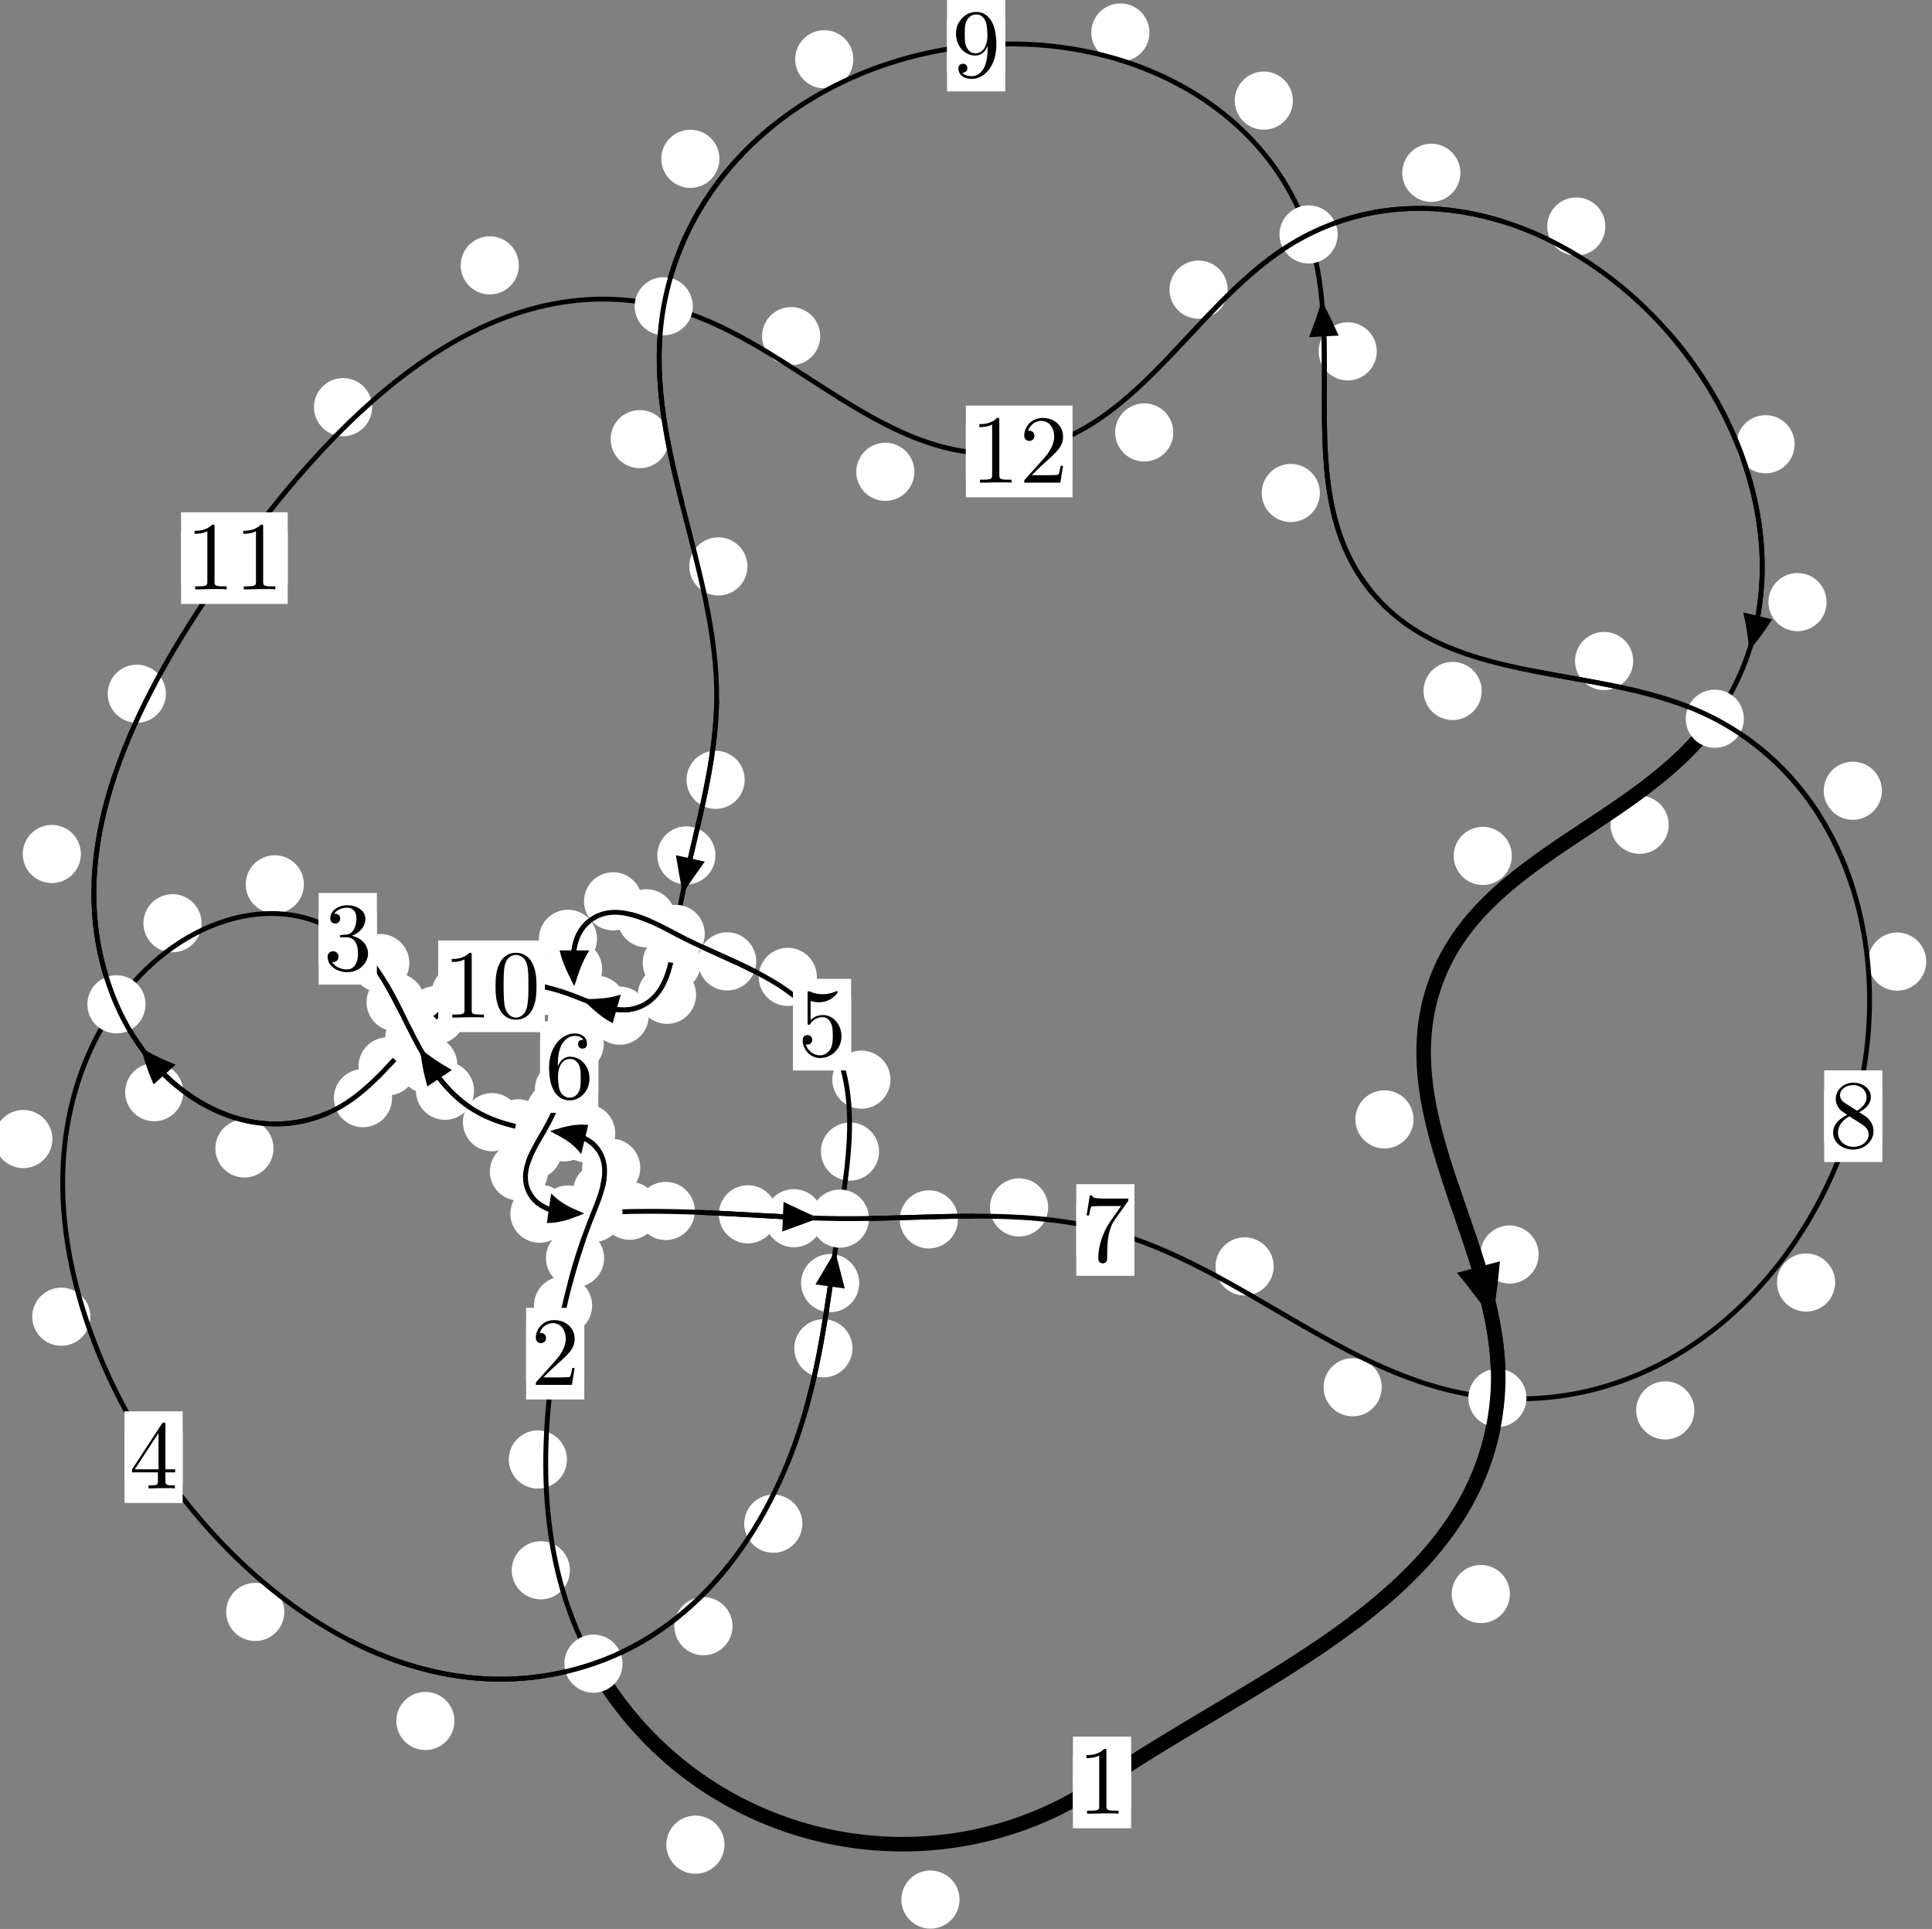 <?xml version="1.0"?>
<!-- Created by MetaPost 1.999 on 2021.07.06:0009 -->
<svg version="1.1" xmlns="http://www.w3.org/2000/svg" xmlns:xlink="http://www.w3.org/1999/xlink" width="198.588" height="198.264" viewBox="0 0 198.588 198.264">
<rect x="0" y="0" width="198.588" height="198.264" fill="#808080" stroke="none"/>
<!-- Original BoundingBox: -61.594330 -27.234100 136.993973 171.029922 -->
  <defs>
    <g transform="scale(0.01,0.01)" id="GLYPHcmr10_48">
      <path style="fill-rule: evenodd;" d="M460 -320C460 -400,455 -480,420 -554C374 -650,292 -666,250 -666C190 -666,117 -640,76 -547C44 -478,39 -400,39 -320C39 -245,43 -155,84 -79C127 2,200 22,249 22C303 22,379 1,423 -94C455 -163,460 -241,460 -320M249 -0C210 -0,151 -25,133 -121C122 -181,122 -273,122 -332C122 -396,122 -462,130 -516C149 -635,224 -644,249 -644C282 -644,348 -626,367 -527C377 -471,377 -395,377 -332C377 -257,377 -189,366 -125C351 -30,294 -0,249 -0"></path>
    </g>
    <g transform="scale(0.01,0.01)" id="GLYPHcmr10_49">
      <path style="fill-rule: evenodd;" d="M294 -640C294 -664,294 -666,271 -666C209 -602,121 -602,89 -602L89 -571C109 -571,168 -571,220 -597L220 -79C220 -43,217 -31,127 -31L95 -31L95 -0L257 -0L130 -3L217 -3L257 -3L297 -3L384 -3L419 -0L419 -31L387 -31C297 -31,294 -42,294 -79"></path>
    </g>
    <g transform="scale(0.01,0.01)" id="GLYPHcmr10_50">
      <path style="fill-rule: evenodd;" d="M127 -77L233 -180C389 -318,449 -372,449 -472C449 -586,359 -666,237 -666C124 -666,50 -574,50 -485C50 -429,100 -429,103 -429C120 -429,155 -441,155 -482C155 -508,137 -534,102 -534C94 -534,92 -534,89 -533C112 -598,166 -635,224 -635C315 -635,358 -554,358 -472C358 -392,308 -313,253 -251L61 -37C50 -26,50 -24,50 -0L421 -0L449 -174L424 -174C419 -144,412 -100,402 -85C395 -77,329 -77,307 -77"></path>
    </g>
    <g transform="scale(0.01,0.01)" id="GLYPHcmr10_51">
      <path style="fill-rule: evenodd;" d="M290 -352C372 -379,430 -449,430 -528C430 -610,342 -666,246 -666C145 -666,69 -606,69 -530C69 -497,91 -478,120 -478C151 -478,171 -500,171 -529C171 -579,124 -579,109 -579C140 -628,206 -641,242 -641C283 -641,338 -619,338 -529C338 -517,336 -459,310 -415C280 -367,246 -364,221 -363C213 -362,189 -360,182 -360C174 -359,167 -358,167 -348C167 -337,174 -337,191 -337L235 -337C317 -337,354 -269,354 -171C354 -35,285 -6,241 -6C198 -6,123 -23,88 -82C123 -77,154 -99,154 -137C154 -173,127 -193,98 -193C74 -193,42 -179,42 -135C42 -44,135 22,244 22C366 22,457 -69,457 -171C457 -253,394 -331,290 -352"></path>
    </g>
    <g transform="scale(0.01,0.01)" id="GLYPHcmr10_52">
      <path style="fill-rule: evenodd;" d="M294 -165L294 -78C294 -42,292 -31,218 -31L197 -31L197 -0L332 -0L238 -3L290 -3L332 -3L374 -3L427 -3L468 -0L468 -31L447 -31C373 -31,371 -42,371 -78L371 -165L471 -165L471 -196L371 -196L371 -651C371 -671,371 -677,355 -677C346 -677,343 -677,335 -665L28 -196L28 -165M300 -196L56 -196L300 -569"></path>
    </g>
    <g transform="scale(0.01,0.01)" id="GLYPHcmr10_53">
      <path style="fill-rule: evenodd;" d="M449 -201C449 -320,367 -420,259 -420C211 -420,168 -404,132 -369L132 -564C152 -558,185 -551,217 -551C340 -551,410 -642,410 -655C410 -661,407 -666,400 -666C399 -666,397 -666,392 -663C372 -654,323 -634,256 -634C216 -634,170 -641,123 -662C115 -665,113 -665,111 -665C101 -665,101 -657,101 -641L101 -345C101 -327,101 -319,115 -319C122 -319,124 -322,128 -328C139 -344,176 -398,257 -398C309 -398,334 -352,342 -334C358 -297,360 -258,360 -208C360 -173,360 -113,336 -71C312 -32,275 -6,229 -6C156 -6,99 -59,82 -118C85 -117,88 -116,99 -116C132 -116,149 -141,149 -165C149 -189,132 -214,99 -214C85 -214,50 -207,50 -161C50 -75,119 22,231 22C347 22,449 -74,449 -201"></path>
    </g>
    <g transform="scale(0.01,0.01)" id="GLYPHcmr10_54">
      <path style="fill-rule: evenodd;" d="M132 -328L132 -352C132 -605,256 -641,307 -641C331 -641,373 -635,395 -601C380 -601,340 -601,340 -556C340 -525,364 -510,386 -510C402 -510,432 -519,432 -558C432 -618,388 -666,305 -666C177 -666,42 -537,42 -316C42 -49,158 22,251 22C362 22,457 -72,457 -204C457 -331,368 -427,257 -427C189 -427,152 -376,132 -328M251 -6C188 -6,158 -66,152 -81C134 -128,134 -208,134 -226C134 -304,166 -404,256 -404C272 -404,318 -404,349 -342C367 -305,367 -254,367 -205C367 -157,367 -107,350 -71C320 -11,274 -6,251 -6"></path>
    </g>
    <g transform="scale(0.01,0.01)" id="GLYPHcmr10_55">
      <path style="fill-rule: evenodd;" d="M476 -609C485 -621,485 -623,485 -644L242 -644C120 -644,118 -657,114 -676L89 -676L56 -470L81 -470C84 -486,93 -549,106 -561C113 -567,191 -567,204 -567L411 -567C400 -551,321 -442,299 -409C209 -274,176 -135,176 -33C176 -23,176 22,222 22C268 22,268 -23,268 -33L268 -84C268 -139,271 -194,279 -248C283 -271,297 -357,341 -419"></path>
    </g>
    <g transform="scale(0.01,0.01)" id="GLYPHcmr10_56">
      <path style="fill-rule: evenodd;" d="M163 -457C117 -487,113 -521,113 -538C113 -599,178 -641,249 -641C322 -641,386 -589,386 -517C386 -460,347 -412,287 -377M309 -362C381 -399,430 -451,430 -517C430 -609,341 -666,250 -666C150 -666,69 -592,69 -499C69 -481,71 -436,113 -389C124 -377,161 -352,186 -335C128 -306,42 -250,42 -151C42 -45,144 22,249 22C362 22,457 -61,457 -168C457 -204,446 -249,408 -291C389 -312,373 -322,309 -362M209 -320L332 -242C360 -223,407 -193,407 -132C407 -58,332 -6,250 -6C164 -6,92 -68,92 -151C92 -209,124 -273,209 -320"></path>
    </g>
    <g transform="scale(0.01,0.01)" id="GLYPHcmr10_57">
      <path style="fill-rule: evenodd;" d="M367 -318L367 -286C367 -52,263 -6,205 -6C188 -6,134 -8,107 -42C151 -42,159 -71,159 -88C159 -119,135 -134,113 -134C97 -134,67 -125,67 -86C67 -19,121 22,206 22C335 22,457 -114,457 -329C457 -598,342 -666,253 -666C198 -666,149 -648,106 -603C65 -558,42 -516,42 -441C42 -316,130 -218,242 -218C303 -218,344 -260,367 -318M243 -241C227 -241,181 -241,150 -304C132 -341,132 -391,132 -440C132 -494,132 -541,153 -578C180 -628,218 -641,253 -641C299 -641,332 -607,349 -562C361 -530,365 -467,365 -421C365 -338,331 -241,243 -241"></path>
    </g>
  </defs>
  <path d="M98.629 195.245C98.629 194.453,98.314 193.693,97.754 193.132C97.193 192.572,96.433 192.257,95.641 192.257C94.848 192.257,94.088 192.572,93.527 193.132C92.967 193.693,92.652 194.453,92.652 195.245C92.652 196.038,92.967 196.798,93.527 197.359C94.088 197.919,94.848 198.234,95.641 198.234C96.433 198.234,97.193 197.919,97.754 197.359C98.314 196.798,98.629 196.038,98.629 195.245Z" style="fill: rgb(100%,100%,100%);stroke: none;"></path>
  <path d="M116.265 183.208C116.265 182.415,115.95 181.655,115.39 181.094C114.829 180.534,114.069 180.219,113.276 180.219C112.484 180.219,111.723 180.534,111.163 181.094C110.602 181.655,110.287 182.415,110.287 183.208C110.287 184,110.602 184.76,111.163 185.321C111.723 185.881,112.484 186.196,113.276 186.196C114.069 186.196,114.829 185.881,115.39 185.321C115.95 184.76,116.265 184,116.265 183.208Z" style="fill: rgb(100%,100%,100%);stroke: none;"></path>
  <path d="M58.58 161.4C58.58 160.607,58.265 159.847,57.705 159.286C57.145 158.726,56.384 158.411,55.592 158.411C54.799 158.411,54.039 158.726,53.478 159.286C52.918 159.847,52.603 160.607,52.603 161.4C52.603 162.192,52.918 162.953,53.478 163.513C54.039 164.074,54.799 164.389,55.592 164.389C56.384 164.389,57.145 164.074,57.705 163.513C58.265 162.953,58.58 162.192,58.58 161.4Z" style="fill: rgb(100%,100%,100%);stroke: none;"></path>
  <path d="M74.469 189.603C74.469 188.811,74.154 188.051,73.594 187.49C73.033 186.93,72.273 186.615,71.48 186.615C70.688 186.615,69.927 186.93,69.367 187.49C68.806 188.051,68.492 188.811,68.492 189.603C68.492 190.396,68.806 191.156,69.367 191.717C69.927 192.277,70.688 192.592,71.48 192.592C72.273 192.592,73.033 192.277,73.594 191.717C74.154 191.156,74.469 190.396,74.469 189.603Z" style="fill: rgb(100%,100%,100%);stroke: none;"></path>
  <path d="M60.867 134.189C60.867 133.396,60.552 132.636,59.991 132.076C59.431 131.515,58.671 131.2,57.878 131.2C57.085 131.2,56.325 131.515,55.765 132.076C55.204 132.636,54.889 133.396,54.889 134.189C54.889 134.982,55.204 135.742,55.765 136.302C56.325 136.863,57.085 137.178,57.878 137.178C58.671 137.178,59.431 136.863,59.991 136.302C60.552 135.742,60.867 134.982,60.867 134.189Z" style="fill: rgb(100%,100%,100%);stroke: none;"></path>
  <path d="M58.275 150.012C58.275 149.22,57.96 148.459,57.4 147.899C56.839 147.338,56.079 147.023,55.287 147.023C54.494 147.023,53.734 147.338,53.173 147.899C52.613 148.459,52.298 149.22,52.298 150.012C52.298 150.805,52.613 151.565,53.173 152.126C53.734 152.686,54.494 153.001,55.287 153.001C56.079 153.001,56.839 152.686,57.4 152.126C57.96 151.565,58.275 150.805,58.275 150.012Z" style="fill: rgb(100%,100%,100%);stroke: none;"></path>
  <path d="M64.886 122.475C64.886 121.683,64.571 120.923,64.011 120.362C63.45 119.802,62.69 119.487,61.897 119.487C61.105 119.487,60.344 119.802,59.784 120.362C59.223 120.923,58.908 121.683,58.908 122.475C58.908 123.268,59.223 124.028,59.784 124.589C60.344 125.149,61.105 125.464,61.897 125.464C62.69 125.464,63.45 125.149,64.011 124.589C64.571 124.028,64.886 123.268,64.886 122.475Z" style="fill: rgb(100%,100%,100%);stroke: none;"></path>
  <path d="M62.094 129.312C62.094 128.52,61.779 127.759,61.218 127.199C60.658 126.639,59.897 126.324,59.105 126.324C58.312 126.324,57.552 126.639,56.991 127.199C56.431 127.759,56.116 128.52,56.116 129.312C56.116 130.105,56.431 130.865,56.991 131.426C57.552 131.986,58.312 132.301,59.105 132.301C59.897 132.301,60.658 131.986,61.218 131.426C61.779 130.865,62.094 130.105,62.094 129.312Z" style="fill: rgb(100%,100%,100%);stroke: none;"></path>
  <path d="M63.242 116.483C63.242 115.691,62.927 114.931,62.367 114.37C61.806 113.81,61.046 113.495,60.254 113.495C59.461 113.495,58.701 113.81,58.14 114.37C57.58 114.931,57.265 115.691,57.265 116.483C57.265 117.276,57.58 118.036,58.14 118.597C58.701 119.157,59.461 119.472,60.254 119.472C61.046 119.472,61.806 119.157,62.367 118.597C62.927 118.036,63.242 117.276,63.242 116.483Z" style="fill: rgb(100%,100%,100%);stroke: none;"></path>
  <path d="M65.811 120.023C65.811 119.23,65.496 118.47,64.935 117.909C64.375 117.349,63.615 117.034,62.822 117.034C62.029 117.034,61.269 117.349,60.709 117.909C60.148 118.47,59.833 119.23,59.833 120.023C59.833 120.815,60.148 121.575,60.709 122.136C61.269 122.696,62.029 123.011,62.822 123.011C63.615 123.011,64.375 122.696,64.935 122.136C65.496 121.575,65.811 120.815,65.811 120.023Z" style="fill: rgb(100%,100%,100%);stroke: none;"></path>
  <path d="M56.239 115.976C56.239 115.183,55.924 114.423,55.363 113.863C54.803 113.302,54.043 112.987,53.25 112.987C52.457 112.987,51.697 113.302,51.137 113.863C50.576 114.423,50.261 115.183,50.261 115.976C50.261 116.769,50.576 117.529,51.137 118.089C51.697 118.65,52.457 118.965,53.25 118.965C54.043 118.965,54.803 118.65,55.363 118.089C55.924 117.529,56.239 116.769,56.239 115.976Z" style="fill: rgb(100%,100%,100%);stroke: none;"></path>
  <path d="M60.985 116.388C60.985 115.595,60.67 114.835,60.11 114.274C59.549 113.714,58.789 113.399,57.996 113.399C57.204 113.399,56.444 113.714,55.883 114.274C55.323 114.835,55.008 115.595,55.008 116.388C55.008 117.18,55.323 117.94,55.883 118.501C56.444 119.061,57.204 119.376,57.996 119.376C58.789 119.376,59.549 119.061,60.11 118.501C60.67 117.94,60.985 117.18,60.985 116.388Z" style="fill: rgb(100%,100%,100%);stroke: none;"></path>
  <path d="M48.729 112.111C48.729 111.318,48.415 110.558,47.854 109.997C47.294 109.437,46.533 109.122,45.741 109.122C44.948 109.122,44.188 109.437,43.627 109.997C43.067 110.558,42.752 111.318,42.752 112.111C42.752 112.903,43.067 113.663,43.627 114.224C44.188 114.784,44.948 115.099,45.741 115.099C46.533 115.099,47.294 114.784,47.854 114.224C48.415 113.663,48.729 112.903,48.729 112.111Z" style="fill: rgb(100%,100%,100%);stroke: none;"></path>
  <path d="M53.56 115.339C53.56 114.547,53.245 113.787,52.685 113.226C52.124 112.666,51.364 112.351,50.571 112.351C49.779 112.351,49.018 112.666,48.458 113.226C47.897 113.787,47.583 114.547,47.583 115.339C47.583 116.132,47.897 116.892,48.458 117.453C49.018 118.013,49.779 118.328,50.571 118.328C51.364 118.328,52.124 118.013,52.685 117.453C53.245 116.892,53.56 116.132,53.56 115.339Z" style="fill: rgb(100%,100%,100%);stroke: none;"></path>
  <path d="M43.655 103.016C43.655 102.224,43.34 101.464,42.78 100.903C42.219 100.343,41.459 100.028,40.666 100.028C39.874 100.028,39.113 100.343,38.553 100.903C37.992 101.464,37.678 102.224,37.678 103.016C37.678 103.809,37.992 104.569,38.553 105.13C39.113 105.69,39.874 106.005,40.666 106.005C41.459 106.005,42.219 105.69,42.78 105.13C43.34 104.569,43.655 103.809,43.655 103.016Z" style="fill: rgb(100%,100%,100%);stroke: none;"></path>
  <path d="M47.006 109.449C47.006 108.656,46.691 107.896,46.131 107.335C45.571 106.775,44.81 106.46,44.018 106.46C43.225 106.46,42.465 106.775,41.904 107.335C41.344 107.896,41.029 108.656,41.029 109.449C41.029 110.241,41.344 111.002,41.904 111.562C42.465 112.123,43.225 112.438,44.018 112.438C44.81 112.438,45.571 112.123,46.131 111.562C46.691 111.002,47.006 110.241,47.006 109.449Z" style="fill: rgb(100%,100%,100%);stroke: none;"></path>
  <path d="M31.235 90.896C31.235 90.104,30.92 89.343,30.36 88.783C29.799 88.223,29.039 87.908,28.246 87.908C27.454 87.908,26.694 88.223,26.133 88.783C25.573 89.343,25.258 90.104,25.258 90.896C25.258 91.689,25.573 92.449,26.133 93.01C26.694 93.57,27.454 93.885,28.246 93.885C29.039 93.885,29.799 93.57,30.36 93.01C30.92 92.449,31.235 91.689,31.235 90.896Z" style="fill: rgb(100%,100%,100%);stroke: none;"></path>
  <path d="M42.077 98.987C42.077 98.194,41.762 97.434,41.201 96.874C40.641 96.313,39.881 95.998,39.088 95.998C38.295 95.998,37.535 96.313,36.975 96.874C36.414 97.434,36.099 98.194,36.099 98.987C36.099 99.78,36.414 100.54,36.975 101.1C37.535 101.661,38.295 101.976,39.088 101.976C39.881 101.976,40.641 101.661,41.201 101.1C41.762 100.54,42.077 99.78,42.077 98.987Z" style="fill: rgb(100%,100%,100%);stroke: none;"></path>
  <path d="M5.383 117.075C5.383 116.282,5.068 115.522,4.508 114.962C3.947 114.401,3.187 114.086,2.394 114.086C1.602 114.086,0.842 114.401,0.281 114.962C-0.279 115.522,-0.594 116.282,-0.594 117.075C-0.594 117.868,-0.279 118.628,0.281 119.188C0.842 119.749,1.602 120.064,2.394 120.064C3.187 120.064,3.947 119.749,4.508 119.188C5.068 118.628,5.383 117.868,5.383 117.075Z" style="fill: rgb(100%,100%,100%);stroke: none;"></path>
  <path d="M20.72 94.894C20.72 94.101,20.405 93.341,19.845 92.781C19.284 92.22,18.524 91.905,17.731 91.905C16.939 91.905,16.179 92.22,15.618 92.781C15.058 93.341,14.743 94.101,14.743 94.894C14.743 95.687,15.058 96.447,15.618 97.007C16.179 97.568,16.939 97.883,17.731 97.883C18.524 97.883,19.284 97.568,19.845 97.007C20.405 96.447,20.72 95.687,20.72 94.894Z" style="fill: rgb(100%,100%,100%);stroke: none;"></path>
  <path d="M29.224 165.682C29.224 164.889,28.91 164.129,28.349 163.568C27.789 163.008,27.028 162.693,26.236 162.693C25.443 162.693,24.683 163.008,24.122 163.568C23.562 164.129,23.247 164.889,23.247 165.682C23.247 166.474,23.562 167.234,24.122 167.795C24.683 168.355,25.443 168.67,26.236 168.67C27.028 168.67,27.789 168.355,28.349 167.795C28.91 167.234,29.224 166.474,29.224 165.682Z" style="fill: rgb(100%,100%,100%);stroke: none;"></path>
  <path d="M9.29 135.338C9.29 134.545,8.975 133.785,8.414 133.225C7.854 132.664,7.094 132.349,6.301 132.349C5.508 132.349,4.748 132.664,4.188 133.225C3.627 133.785,3.312 134.545,3.312 135.338C3.312 136.131,3.627 136.891,4.188 137.451C4.748 138.012,5.508 138.327,6.301 138.327C7.094 138.327,7.854 138.012,8.414 137.451C8.975 136.891,9.29 136.131,9.29 135.338Z" style="fill: rgb(100%,100%,100%);stroke: none;"></path>
  <path d="M75.295 167.145C75.295 166.353,74.98 165.593,74.42 165.032C73.859 164.472,73.099 164.157,72.307 164.157C71.514 164.157,70.754 164.472,70.193 165.032C69.633 165.593,69.318 166.353,69.318 167.145C69.318 167.938,69.633 168.698,70.193 169.259C70.754 169.819,71.514 170.134,72.307 170.134C73.099 170.134,73.859 169.819,74.42 169.259C74.98 168.698,75.295 167.938,75.295 167.145Z" style="fill: rgb(100%,100%,100%);stroke: none;"></path>
  <path d="M46.714 176.889C46.714 176.096,46.399 175.336,45.839 174.776C45.278 174.215,44.518 173.9,43.726 173.9C42.933 173.9,42.173 174.215,41.612 174.776C41.052 175.336,40.737 176.096,40.737 176.889C40.737 177.682,41.052 178.442,41.612 179.002C42.173 179.563,42.933 179.878,43.726 179.878C44.518 179.878,45.278 179.563,45.839 179.002C46.399 178.442,46.714 177.682,46.714 176.889Z" style="fill: rgb(100%,100%,100%);stroke: none;"></path>
  <path d="M87.625 138.584C87.625 137.791,87.31 137.031,86.749 136.471C86.189 135.91,85.429 135.595,84.636 135.595C83.843 135.595,83.083 135.91,82.523 136.471C81.962 137.031,81.647 137.791,81.647 138.584C81.647 139.377,81.962 140.137,82.523 140.697C83.083 141.258,83.843 141.573,84.636 141.573C85.429 141.573,86.189 141.258,86.749 140.697C87.31 140.137,87.625 139.377,87.625 138.584Z" style="fill: rgb(100%,100%,100%);stroke: none;"></path>
  <path d="M82.474 156.612C82.474 155.819,82.159 155.059,81.599 154.498C81.038 153.938,80.278 153.623,79.485 153.623C78.693 153.623,77.932 153.938,77.372 154.498C76.811 155.059,76.496 155.819,76.496 156.612C76.496 157.404,76.811 158.165,77.372 158.725C77.932 159.285,78.693 159.6,79.485 159.6C80.278 159.6,81.038 159.285,81.599 158.725C82.159 158.165,82.474 157.404,82.474 156.612Z" style="fill: rgb(100%,100%,100%);stroke: none;"></path>
  <path d="M90.358 118.361C90.358 117.569,90.043 116.808,89.482 116.248C88.922 115.688,88.162 115.373,87.369 115.373C86.576 115.373,85.816 115.688,85.256 116.248C84.695 116.808,84.38 117.569,84.38 118.361C84.38 119.154,84.695 119.914,85.256 120.475C85.816 121.035,86.576 121.35,87.369 121.35C88.162 121.35,88.922 121.035,89.482 120.475C90.043 119.914,90.358 119.154,90.358 118.361Z" style="fill: rgb(100%,100%,100%);stroke: none;"></path>
  <path d="M88.319 131.884C88.319 131.091,88.004 130.331,87.443 129.771C86.883 129.21,86.123 128.895,85.33 128.895C84.537 128.895,83.777 129.21,83.217 129.771C82.656 130.331,82.341 131.091,82.341 131.884C82.341 132.677,82.656 133.437,83.217 133.997C83.777 134.558,84.537 134.873,85.33 134.873C86.123 134.873,86.883 134.558,87.443 133.997C88.004 133.437,88.319 132.677,88.319 131.884Z" style="fill: rgb(100%,100%,100%);stroke: none;"></path>
  <path d="M83.965 100.409C83.965 99.616,83.65 98.856,83.089 98.296C82.529 97.735,81.769 97.42,80.976 97.42C80.183 97.42,79.423 97.735,78.863 98.296C78.302 98.856,77.987 99.616,77.987 100.409C77.987 101.202,78.302 101.962,78.863 102.522C79.423 103.083,80.183 103.398,80.976 103.398C81.769 103.398,82.529 103.083,83.089 102.522C83.65 101.962,83.965 101.202,83.965 100.409Z" style="fill: rgb(100%,100%,100%);stroke: none;"></path>
  <path d="M91.532 110.972C91.532 110.18,91.217 109.42,90.656 108.859C90.096 108.299,89.336 107.984,88.543 107.984C87.75 107.984,86.99 108.299,86.43 108.859C85.869 109.42,85.554 110.18,85.554 110.972C85.554 111.765,85.869 112.525,86.43 113.086C86.99 113.646,87.75 113.961,88.543 113.961C89.336 113.961,90.096 113.646,90.656 113.086C91.217 112.525,91.532 111.765,91.532 110.972Z" style="fill: rgb(100%,100%,100%);stroke: none;"></path>
  <path d="M69.435 94.385C69.435 93.592,69.12 92.832,68.56 92.271C67.999 91.711,67.239 91.396,66.446 91.396C65.654 91.396,64.894 91.711,64.333 92.271C63.773 92.832,63.458 93.592,63.458 94.385C63.458 95.177,63.773 95.937,64.333 96.498C64.894 97.058,65.654 97.373,66.446 97.373C67.239 97.373,67.999 97.058,68.56 96.498C69.12 95.937,69.435 95.177,69.435 94.385Z" style="fill: rgb(100%,100%,100%);stroke: none;"></path>
  <path d="M77.731 98.814C77.731 98.021,77.416 97.261,76.856 96.701C76.295 96.14,75.535 95.825,74.743 95.825C73.95 95.825,73.19 96.14,72.629 96.701C72.069 97.261,71.754 98.021,71.754 98.814C71.754 99.607,72.069 100.367,72.629 100.927C73.19 101.488,73.95 101.803,74.743 101.803C75.535 101.803,76.295 101.488,76.856 100.927C77.416 100.367,77.731 99.607,77.731 98.814Z" style="fill: rgb(100%,100%,100%);stroke: none;"></path>
  <path d="M61.369 96.496C61.369 95.703,61.054 94.943,60.493 94.382C59.933 93.822,59.173 93.507,58.38 93.507C57.587 93.507,56.827 93.822,56.267 94.382C55.706 94.943,55.391 95.703,55.391 96.496C55.391 97.288,55.706 98.048,56.267 98.609C56.827 99.169,57.587 99.484,58.38 99.484C59.173 99.484,59.933 99.169,60.493 98.609C61.054 98.048,61.369 97.288,61.369 96.496Z" style="fill: rgb(100%,100%,100%);stroke: none;"></path>
  <path d="M66.006 92.642C66.006 91.849,65.691 91.089,65.131 90.529C64.57 89.968,63.81 89.653,63.017 89.653C62.225 89.653,61.464 89.968,60.904 90.529C60.344 91.089,60.029 91.849,60.029 92.642C60.029 93.435,60.344 94.195,60.904 94.755C61.464 95.316,62.225 95.631,63.017 95.631C63.81 95.631,64.57 95.316,65.131 94.755C65.691 94.195,66.006 93.435,66.006 92.642Z" style="fill: rgb(100%,100%,100%);stroke: none;"></path>
  <path d="M62.3 104.849C62.3 104.057,61.985 103.296,61.424 102.736C60.864 102.175,60.104 101.861,59.311 101.861C58.518 101.861,57.758 102.175,57.198 102.736C56.637 103.296,56.322 104.057,56.322 104.849C56.322 105.642,56.637 106.402,57.198 106.963C57.758 107.523,58.518 107.838,59.311 107.838C60.104 107.838,60.864 107.523,61.424 106.963C61.985 106.402,62.3 105.642,62.3 104.849Z" style="fill: rgb(100%,100%,100%);stroke: none;"></path>
  <path d="M61.895 99.613C61.895 98.82,61.58 98.06,61.02 97.5C60.459 96.939,59.699 96.624,58.906 96.624C58.114 96.624,57.353 96.939,56.793 97.5C56.233 98.06,55.918 98.82,55.918 99.613C55.918 100.406,56.233 101.166,56.793 101.726C57.353 102.287,58.114 102.602,58.906 102.602C59.699 102.602,60.459 102.287,61.02 101.726C61.58 101.166,61.895 100.406,61.895 99.613Z" style="fill: rgb(100%,100%,100%);stroke: none;"></path>
  <path d="M60.955 111.963C60.955 111.17,60.64 110.41,60.08 109.849C59.519 109.289,58.759 108.974,57.966 108.974C57.174 108.974,56.413 109.289,55.853 109.849C55.292 110.41,54.978 111.17,54.978 111.963C54.978 112.755,55.292 113.516,55.853 114.076C56.413 114.636,57.174 114.951,57.966 114.951C58.759 114.951,59.519 114.636,60.08 114.076C60.64 113.516,60.955 112.755,60.955 111.963Z" style="fill: rgb(100%,100%,100%);stroke: none;"></path>
  <path d="M62.062 107.296C62.062 106.503,61.747 105.743,61.187 105.183C60.626 104.622,59.866 104.307,59.074 104.307C58.281 104.307,57.521 104.622,56.96 105.183C56.4 105.743,56.085 106.503,56.085 107.296C56.085 108.089,56.4 108.849,56.96 109.409C57.521 109.97,58.281 110.285,59.074 110.285C59.866 110.285,60.626 109.97,61.187 109.409C61.747 108.849,62.062 108.089,62.062 107.296Z" style="fill: rgb(100%,100%,100%);stroke: none;"></path>
  <path d="M57.76 118.229C57.76 117.436,57.445 116.676,56.885 116.116C56.324 115.555,55.564 115.24,54.772 115.24C53.979 115.24,53.219 115.555,52.658 116.116C52.098 116.676,51.783 117.436,51.783 118.229C51.783 119.022,52.098 119.782,52.658 120.342C53.219 120.903,53.979 121.218,54.772 121.218C55.564 121.218,56.324 120.903,56.885 120.342C57.445 119.782,57.76 119.022,57.76 118.229Z" style="fill: rgb(100%,100%,100%);stroke: none;"></path>
  <path d="M60.112 114.173C60.112 113.381,59.797 112.621,59.237 112.06C58.676 111.5,57.916 111.185,57.123 111.185C56.331 111.185,55.57 111.5,55.01 112.06C54.449 112.621,54.135 113.381,54.135 114.173C54.135 114.966,54.449 115.726,55.01 116.287C55.57 116.847,56.331 117.162,57.123 117.162C57.916 117.162,58.676 116.847,59.237 116.287C59.797 115.726,60.112 114.966,60.112 114.173Z" style="fill: rgb(100%,100%,100%);stroke: none;"></path>
  <path d="M58.441 124.745C58.441 123.952,58.126 123.192,57.565 122.632C57.005 122.071,56.245 121.756,55.452 121.756C54.659 121.756,53.899 122.071,53.339 122.632C52.778 123.192,52.463 123.952,52.463 124.745C52.463 125.538,52.778 126.298,53.339 126.859C53.899 127.419,54.659 127.734,55.452 127.734C56.245 127.734,57.005 127.419,57.565 126.859C58.126 126.298,58.441 125.538,58.441 124.745Z" style="fill: rgb(100%,100%,100%);stroke: none;"></path>
  <path d="M56.332 120.417C56.332 119.624,56.017 118.864,55.456 118.303C54.896 117.743,54.136 117.428,53.343 117.428C52.55 117.428,51.79 117.743,51.23 118.303C50.669 118.864,50.354 119.624,50.354 120.417C50.354 121.209,50.669 121.97,51.23 122.53C51.79 123.091,52.55 123.405,53.343 123.405C54.136 123.405,54.896 123.091,55.456 122.53C56.017 121.97,56.332 121.209,56.332 120.417Z" style="fill: rgb(100%,100%,100%);stroke: none;"></path>
  <path d="M67.7 124.447C67.7 123.654,67.385 122.894,66.824 122.334C66.264 121.773,65.504 121.458,64.711 121.458C63.918 121.458,63.158 121.773,62.598 122.334C62.037 122.894,61.722 123.654,61.722 124.447C61.722 125.24,62.037 126,62.598 126.56C63.158 127.121,63.918 127.436,64.711 127.436C65.504 127.436,66.264 127.121,66.824 126.56C67.385 126,67.7 125.24,67.7 124.447Z" style="fill: rgb(100%,100%,100%);stroke: none;"></path>
  <path d="M61.364 124.831C61.364 124.039,61.049 123.279,60.488 122.718C59.928 122.158,59.168 121.843,58.375 121.843C57.582 121.843,56.822 122.158,56.262 122.718C55.701 123.279,55.386 124.039,55.386 124.831C55.386 125.624,55.701 126.384,56.262 126.945C56.822 127.505,57.582 127.82,58.375 127.82C59.168 127.82,59.928 127.505,60.488 126.945C61.049 126.384,61.364 125.624,61.364 124.831Z" style="fill: rgb(100%,100%,100%);stroke: none;"></path>
  <path d="M79.864 124.812C79.864 124.019,79.549 123.259,78.989 122.699C78.428 122.138,77.668 121.823,76.875 121.823C76.083 121.823,75.323 122.138,74.762 122.699C74.202 123.259,73.887 124.019,73.887 124.812C73.887 125.605,74.202 126.365,74.762 126.925C75.323 127.486,76.083 127.801,76.875 127.801C77.668 127.801,78.428 127.486,78.989 126.925C79.549 126.365,79.864 125.605,79.864 124.812Z" style="fill: rgb(100%,100%,100%);stroke: none;"></path>
  <path d="M71.42 124.47C71.42 123.677,71.105 122.917,70.545 122.356C69.984 121.796,69.224 121.481,68.431 121.481C67.639 121.481,66.879 121.796,66.318 122.356C65.758 122.917,65.443 123.677,65.443 124.47C65.443 125.262,65.758 126.022,66.318 126.583C66.879 127.143,67.639 127.458,68.431 127.458C69.224 127.458,69.984 127.143,70.545 126.583C71.105 126.022,71.42 125.262,71.42 124.47Z" style="fill: rgb(100%,100%,100%);stroke: none;"></path>
  <path d="M98.465 125.335C98.465 124.542,98.15 123.782,97.59 123.221C97.029 122.661,96.269 122.346,95.476 122.346C94.684 122.346,93.924 122.661,93.363 123.221C92.803 123.782,92.488 124.542,92.488 125.335C92.488 126.127,92.803 126.887,93.363 127.448C93.924 128.008,94.684 128.323,95.476 128.323C96.269 128.323,97.029 128.008,97.59 127.448C98.15 126.887,98.465 126.127,98.465 125.335Z" style="fill: rgb(100%,100%,100%);stroke: none;"></path>
  <path d="M84.585 125.211C84.585 124.418,84.27 123.658,83.71 123.097C83.149 122.537,82.389 122.222,81.597 122.222C80.804 122.222,80.044 122.537,79.483 123.097C78.923 123.658,78.608 124.418,78.608 125.211C78.608 126.003,78.923 126.764,79.483 127.324C80.044 127.884,80.804 128.199,81.597 128.199C82.389 128.199,83.149 127.884,83.71 127.324C84.27 126.764,84.585 126.003,84.585 125.211Z" style="fill: rgb(100%,100%,100%);stroke: none;"></path>
  <path d="M130.92 130.165C130.92 129.372,130.605 128.612,130.044 128.052C129.484 127.491,128.724 127.176,127.931 127.176C127.138 127.176,126.378 127.491,125.818 128.052C125.257 128.612,124.942 129.372,124.942 130.165C124.942 130.958,125.257 131.718,125.818 132.278C126.378 132.839,127.138 133.154,127.931 133.154C128.724 133.154,129.484 132.839,130.044 132.278C130.605 131.718,130.92 130.958,130.92 130.165Z" style="fill: rgb(100%,100%,100%);stroke: none;"></path>
  <path d="M107.738 124.104C107.738 123.311,107.423 122.551,106.863 121.99C106.302 121.43,105.542 121.115,104.749 121.115C103.956 121.115,103.196 121.43,102.636 121.99C102.075 122.551,101.76 123.311,101.76 124.104C101.76 124.896,102.075 125.656,102.636 126.217C103.196 126.777,103.956 127.092,104.749 127.092C105.542 127.092,106.302 126.777,106.863 126.217C107.423 125.656,107.738 124.896,107.738 124.104Z" style="fill: rgb(100%,100%,100%);stroke: none;"></path>
  <path d="M174.158 144.968C174.158 144.175,173.843 143.415,173.282 142.855C172.722 142.294,171.962 141.979,171.169 141.979C170.376 141.979,169.616 142.294,169.056 142.855C168.495 143.415,168.18 144.175,168.18 144.968C168.18 145.761,168.495 146.521,169.056 147.081C169.616 147.642,170.376 147.957,171.169 147.957C171.962 147.957,172.722 147.642,173.282 147.081C173.843 146.521,174.158 145.761,174.158 144.968Z" style="fill: rgb(100%,100%,100%);stroke: none;"></path>
  <path d="M142.026 142.586C142.026 141.793,141.711 141.033,141.151 140.472C140.59 139.912,139.83 139.597,139.037 139.597C138.245 139.597,137.485 139.912,136.924 140.472C136.364 141.033,136.049 141.793,136.049 142.586C136.049 143.378,136.364 144.138,136.924 144.699C137.485 145.259,138.245 145.574,139.037 145.574C139.83 145.574,140.59 145.259,141.151 144.699C141.711 144.138,142.026 143.378,142.026 142.586Z" style="fill: rgb(100%,100%,100%);stroke: none;"></path>
  <path d="M197.994 98.835C197.994 98.043,197.679 97.283,197.119 96.722C196.558 96.162,195.798 95.847,195.005 95.847C194.213 95.847,193.452 96.162,192.892 96.722C192.331 97.283,192.016 98.043,192.016 98.835C192.016 99.628,192.331 100.388,192.892 100.949C193.452 101.509,194.213 101.824,195.005 101.824C195.798 101.824,196.558 101.509,197.119 100.949C197.679 100.388,197.994 99.628,197.994 98.835Z" style="fill: rgb(100%,100%,100%);stroke: none;"></path>
  <path d="M188.633 131.825C188.633 131.032,188.318 130.272,187.757 129.712C187.197 129.151,186.437 128.836,185.644 128.836C184.851 128.836,184.091 129.151,183.531 129.712C182.97 130.272,182.655 131.032,182.655 131.825C182.655 132.618,182.97 133.378,183.531 133.938C184.091 134.499,184.851 134.814,185.644 134.814C186.437 134.814,187.197 134.499,187.757 133.938C188.318 133.378,188.633 132.618,188.633 131.825Z" style="fill: rgb(100%,100%,100%);stroke: none;"></path>
  <path d="M167.873 67.94C167.873 67.148,167.558 66.388,166.997 65.827C166.437 65.267,165.677 64.952,164.884 64.952C164.091 64.952,163.331 65.267,162.771 65.827C162.21 66.388,161.895 67.148,161.895 67.94C161.895 68.733,162.21 69.493,162.771 70.054C163.331 70.614,164.091 70.929,164.884 70.929C165.677 70.929,166.437 70.614,166.997 70.054C167.558 69.493,167.873 68.733,167.873 67.94Z" style="fill: rgb(100%,100%,100%);stroke: none;"></path>
  <path d="M193.437 81.276C193.437 80.483,193.122 79.723,192.562 79.163C192.001 78.602,191.241 78.287,190.448 78.287C189.656 78.287,188.895 78.602,188.335 79.163C187.774 79.723,187.459 80.483,187.459 81.276C187.459 82.069,187.774 82.829,188.335 83.389C188.895 83.95,189.656 84.265,190.448 84.265C191.241 84.265,192.001 83.95,192.562 83.389C193.122 82.829,193.437 82.069,193.437 81.276Z" style="fill: rgb(100%,100%,100%);stroke: none;"></path>
  <path d="M135.667 50.672C135.667 49.88,135.352 49.119,134.792 48.559C134.231 47.998,133.471 47.683,132.679 47.683C131.886 47.683,131.126 47.998,130.565 48.559C130.005 49.119,129.69 49.88,129.69 50.672C129.69 51.465,130.005 52.225,130.565 52.786C131.126 53.346,131.886 53.661,132.679 53.661C133.471 53.661,134.231 53.346,134.792 52.786C135.352 52.225,135.667 51.465,135.667 50.672Z" style="fill: rgb(100%,100%,100%);stroke: none;"></path>
  <path d="M152.301 71.022C152.301 70.23,151.986 69.469,151.426 68.909C150.865 68.348,150.105 68.034,149.312 68.034C148.52 68.034,147.76 68.348,147.199 68.909C146.639 69.469,146.324 70.23,146.324 71.022C146.324 71.815,146.639 72.575,147.199 73.136C147.76 73.696,148.52 74.011,149.312 74.011C150.105 74.011,150.865 73.696,151.426 73.136C151.986 72.575,152.301 71.815,152.301 71.022Z" style="fill: rgb(100%,100%,100%);stroke: none;"></path>
  <path d="M132.893 10.342C132.893 9.55,132.578 8.79,132.018 8.229C131.457 7.669,130.697 7.354,129.904 7.354C129.112 7.354,128.352 7.669,127.791 8.229C127.231 8.79,126.916 9.55,126.916 10.342C126.916 11.135,127.231 11.895,127.791 12.456C128.352 13.016,129.112 13.331,129.904 13.331C130.697 13.331,131.457 13.016,132.018 12.456C132.578 11.895,132.893 11.135,132.893 10.342Z" style="fill: rgb(100%,100%,100%);stroke: none;"></path>
  <path d="M141.519 36.115C141.519 35.322,141.204 34.562,140.643 34.002C140.083 33.441,139.322 33.126,138.53 33.126C137.737 33.126,136.977 33.441,136.416 34.002C135.856 34.562,135.541 35.322,135.541 36.115C135.541 36.908,135.856 37.668,136.416 38.228C136.977 38.789,137.737 39.104,138.53 39.104C139.322 39.104,140.083 38.789,140.643 38.228C141.204 37.668,141.519 36.908,141.519 36.115Z" style="fill: rgb(100%,100%,100%);stroke: none;"></path>
  <path d="M87.716 6.093C87.716 5.3,87.401 4.54,86.84 3.98C86.28 3.419,85.52 3.104,84.727 3.104C83.934 3.104,83.174 3.419,82.614 3.98C82.053 4.54,81.738 5.3,81.738 6.093C81.738 6.886,82.053 7.646,82.614 8.206C83.174 8.767,83.934 9.082,84.727 9.082C85.52 9.082,86.28 8.767,86.84 8.206C87.401 7.646,87.716 6.886,87.716 6.093Z" style="fill: rgb(100%,100%,100%);stroke: none;"></path>
  <path d="M118.151 3.338C118.151 2.546,117.836 1.786,117.276 1.225C116.715 0.665,115.955 0.35,115.163 0.35C114.37 0.35,113.61 0.665,113.049 1.225C112.489 1.786,112.174 2.546,112.174 3.338C112.174 4.131,112.489 4.891,113.049 5.452C113.61 6.012,114.37 6.327,115.163 6.327C115.955 6.327,116.715 6.012,117.276 5.452C117.836 4.891,118.151 4.131,118.151 3.338Z" style="fill: rgb(100%,100%,100%);stroke: none;"></path>
  <path d="M68.747 45.138C68.747 44.345,68.432 43.585,67.871 43.024C67.311 42.464,66.55 42.149,65.758 42.149C64.965 42.149,64.205 42.464,63.644 43.024C63.084 43.585,62.769 44.345,62.769 45.138C62.769 45.93,63.084 46.69,63.644 47.251C64.205 47.811,64.965 48.126,65.758 48.126C66.55 48.126,67.311 47.811,67.871 47.251C68.432 46.69,68.747 45.93,68.747 45.138Z" style="fill: rgb(100%,100%,100%);stroke: none;"></path>
  <path d="M73.952 16.325C73.952 15.532,73.637 14.772,73.077 14.211C72.516 13.651,71.756 13.336,70.964 13.336C70.171 13.336,69.411 13.651,68.85 14.211C68.29 14.772,67.975 15.532,67.975 16.325C67.975 17.117,68.29 17.878,68.85 18.438C69.411 18.998,70.171 19.313,70.964 19.313C71.756 19.313,72.516 18.998,73.077 18.438C73.637 17.878,73.952 17.117,73.952 16.325Z" style="fill: rgb(100%,100%,100%);stroke: none;"></path>
  <path d="M76.546 80.152C76.546 79.359,76.232 78.599,75.671 78.038C75.111 77.478,74.35 77.163,73.558 77.163C72.765 77.163,72.005 77.478,71.444 78.038C70.884 78.599,70.569 79.359,70.569 80.152C70.569 80.944,70.884 81.704,71.444 82.265C72.005 82.825,72.765 83.14,73.558 83.14C74.35 83.14,75.111 82.825,75.671 82.265C76.232 81.704,76.546 80.944,76.546 80.152Z" style="fill: rgb(100%,100%,100%);stroke: none;"></path>
  <path d="M76.829 58.217C76.829 57.425,76.514 56.665,75.954 56.104C75.393 55.544,74.633 55.229,73.841 55.229C73.048 55.229,72.288 55.544,71.727 56.104C71.167 56.665,70.852 57.425,70.852 58.217C70.852 59.01,71.167 59.77,71.727 60.331C72.288 60.891,73.048 61.206,73.841 61.206C74.633 61.206,75.393 60.891,75.954 60.331C76.514 59.77,76.829 59.01,76.829 58.217Z" style="fill: rgb(100%,100%,100%);stroke: none;"></path>
  <path d="M72.038 98.96C72.038 98.168,71.723 97.408,71.163 96.847C70.602 96.287,69.842 95.972,69.05 95.972C68.257 95.972,67.497 96.287,66.936 96.847C66.376 97.408,66.061 98.168,66.061 98.96C66.061 99.753,66.376 100.513,66.936 101.074C67.497 101.634,68.257 101.949,69.05 101.949C69.842 101.949,70.602 101.634,71.163 101.074C71.723 100.513,72.038 99.753,72.038 98.96Z" style="fill: rgb(100%,100%,100%);stroke: none;"></path>
  <path d="M73.538 87.924C73.538 87.131,73.223 86.371,72.663 85.81C72.102 85.25,71.342 84.935,70.55 84.935C69.757 84.935,68.997 85.25,68.436 85.81C67.876 86.371,67.561 87.131,67.561 87.924C67.561 88.716,67.876 89.476,68.436 90.037C68.997 90.597,69.757 90.912,70.55 90.912C71.342 90.912,72.102 90.597,72.663 90.037C73.223 89.476,73.538 88.716,73.538 87.924Z" style="fill: rgb(100%,100%,100%);stroke: none;"></path>
  <path d="M66.685 104.396C66.685 103.604,66.37 102.843,65.81 102.283C65.249 101.722,64.489 101.408,63.697 101.408C62.904 101.408,62.144 101.722,61.583 102.283C61.023 102.843,60.708 103.604,60.708 104.396C60.708 105.189,61.023 105.949,61.583 106.51C62.144 107.07,62.904 107.385,63.697 107.385C64.489 107.385,65.249 107.07,65.81 106.51C66.37 105.949,66.685 105.189,66.685 104.396Z" style="fill: rgb(100%,100%,100%);stroke: none;"></path>
  <path d="M71.549 102.248C71.549 101.455,71.234 100.695,70.673 100.134C70.113 99.574,69.352 99.259,68.56 99.259C67.767 99.259,67.007 99.574,66.446 100.134C65.886 100.695,65.571 101.455,65.571 102.248C65.571 103.04,65.886 103.801,66.446 104.361C67.007 104.922,67.767 105.237,68.56 105.237C69.352 105.237,70.113 104.922,70.673 104.361C71.234 103.801,71.549 103.04,71.549 102.248Z" style="fill: rgb(100%,100%,100%);stroke: none;"></path>
  <path d="M59.36 101.339C59.36 100.546,59.045 99.786,58.484 99.226C57.924 98.665,57.164 98.35,56.371 98.35C55.578 98.35,54.818 98.665,54.258 99.226C53.697 99.786,53.382 100.546,53.382 101.339C53.382 102.132,53.697 102.892,54.258 103.452C54.818 104.013,55.578 104.328,56.371 104.328C57.164 104.328,57.924 104.013,58.484 103.452C59.045 102.892,59.36 102.132,59.36 101.339Z" style="fill: rgb(100%,100%,100%);stroke: none;"></path>
  <path d="M64.334 103.281C64.334 102.488,64.019 101.728,63.459 101.167C62.898 100.607,62.138 100.292,61.346 100.292C60.553 100.292,59.793 100.607,59.232 101.167C58.672 101.728,58.357 102.488,58.357 103.281C58.357 104.073,58.672 104.834,59.232 105.394C59.793 105.955,60.553 106.27,61.346 106.27C62.138 106.27,62.898 105.955,63.459 105.394C64.019 104.834,64.334 104.073,64.334 103.281Z" style="fill: rgb(100%,100%,100%);stroke: none;"></path>
  <path d="M50.341 102.125C50.341 101.332,50.026 100.572,49.466 100.012C48.905 99.451,48.145 99.136,47.353 99.136C46.56 99.136,45.8 99.451,45.239 100.012C44.679 100.572,44.364 101.332,44.364 102.125C44.364 102.918,44.679 103.678,45.239 104.238C45.8 104.799,46.56 105.114,47.353 105.114C48.145 105.114,48.905 104.799,49.466 104.238C50.026 103.678,50.341 102.918,50.341 102.125Z" style="fill: rgb(100%,100%,100%);stroke: none;"></path>
  <path d="M56.392 100.703C56.392 99.91,56.077 99.15,55.516 98.589C54.956 98.029,54.196 97.714,53.403 97.714C52.61 97.714,51.85 98.029,51.29 98.589C50.729 99.15,50.414 99.91,50.414 100.703C50.414 101.495,50.729 102.256,51.29 102.816C51.85 103.377,52.61 103.691,53.403 103.691C54.196 103.691,54.956 103.377,55.516 102.816C56.077 102.256,56.392 101.495,56.392 100.703Z" style="fill: rgb(100%,100%,100%);stroke: none;"></path>
  <path d="M42.83 109.601C42.83 108.808,42.515 108.048,41.954 107.487C41.394 106.927,40.633 106.612,39.841 106.612C39.048 106.612,38.288 106.927,37.727 107.487C37.167 108.048,36.852 108.808,36.852 109.601C36.852 110.393,37.167 111.153,37.727 111.714C38.288 112.274,39.048 112.589,39.841 112.589C40.633 112.589,41.394 112.274,41.954 111.714C42.515 111.153,42.83 110.393,42.83 109.601Z" style="fill: rgb(100%,100%,100%);stroke: none;"></path>
  <path d="M47.811 104.332C47.811 103.539,47.496 102.779,46.935 102.218C46.375 101.658,45.615 101.343,44.822 101.343C44.029 101.343,43.269 101.658,42.709 102.218C42.148 102.779,41.833 103.539,41.833 104.332C41.833 105.124,42.148 105.885,42.709 106.445C43.269 107.005,44.029 107.32,44.822 107.32C45.615 107.32,46.375 107.005,46.935 106.445C47.496 105.885,47.811 105.124,47.811 104.332Z" style="fill: rgb(100%,100%,100%);stroke: none;"></path>
  <path d="M28.114 118.042C28.114 117.249,27.799 116.489,27.239 115.929C26.678 115.368,25.918 115.053,25.125 115.053C24.333 115.053,23.572 115.368,23.012 115.929C22.452 116.489,22.137 117.249,22.137 118.042C22.137 118.835,22.452 119.595,23.012 120.155C23.572 120.716,24.333 121.031,25.125 121.031C25.918 121.031,26.678 120.716,27.239 120.155C27.799 119.595,28.114 118.835,28.114 118.042Z" style="fill: rgb(100%,100%,100%);stroke: none;"></path>
  <path d="M40.297 112.872C40.297 112.08,39.982 111.319,39.422 110.759C38.861 110.199,38.101 109.884,37.309 109.884C36.516 109.884,35.756 110.199,35.195 110.759C34.635 111.319,34.32 112.08,34.32 112.872C34.32 113.665,34.635 114.425,35.195 114.986C35.756 115.546,36.516 115.861,37.309 115.861C38.101 115.861,38.861 115.546,39.422 114.986C39.982 114.425,40.297 113.665,40.297 112.872Z" style="fill: rgb(100%,100%,100%);stroke: none;"></path>
  <path d="M8.315 87.776C8.315 86.984,8 86.223,7.44 85.663C6.879 85.102,6.119 84.788,5.326 84.788C4.534 84.788,3.774 85.102,3.213 85.663C2.653 86.223,2.338 86.984,2.338 87.776C2.338 88.569,2.653 89.329,3.213 89.89C3.774 90.45,4.534 90.765,5.326 90.765C6.119 90.765,6.879 90.45,7.44 89.89C8 89.329,8.315 88.569,8.315 87.776Z" style="fill: rgb(100%,100%,100%);stroke: none;"></path>
  <path d="M18.838 112.258C18.838 111.465,18.523 110.705,17.963 110.145C17.402 109.584,16.642 109.269,15.849 109.269C15.057 109.269,14.297 109.584,13.736 110.145C13.176 110.705,12.861 111.465,12.861 112.258C12.861 113.051,13.176 113.811,13.736 114.371C14.297 114.932,15.057 115.247,15.849 115.247C16.642 115.247,17.402 114.932,17.963 114.371C18.523 113.811,18.838 113.051,18.838 112.258Z" style="fill: rgb(100%,100%,100%);stroke: none;"></path>
  <path d="M38.251 41.848C38.251 41.055,37.936 40.295,37.376 39.734C36.815 39.174,36.055 38.859,35.262 38.859C34.47 38.859,33.71 39.174,33.149 39.734C32.589 40.295,32.274 41.055,32.274 41.848C32.274 42.64,32.589 43.401,33.149 43.961C33.71 44.522,34.47 44.837,35.262 44.837C36.055 44.837,36.815 44.522,37.376 43.961C37.936 43.401,38.251 42.64,38.251 41.848Z" style="fill: rgb(100%,100%,100%);stroke: none;"></path>
  <path d="M17.051 71.304C17.051 70.511,16.736 69.751,16.176 69.19C15.615 68.63,14.855 68.315,14.062 68.315C13.27 68.315,12.51 68.63,11.949 69.19C11.389 69.751,11.074 70.511,11.074 71.304C11.074 72.096,11.389 72.856,11.949 73.417C12.51 73.977,13.27 74.292,14.062 74.292C14.855 74.292,15.615 73.977,16.176 73.417C16.736 72.856,17.051 72.096,17.051 71.304Z" style="fill: rgb(100%,100%,100%);stroke: none;"></path>
  <path d="M84.311 34.551C84.311 33.758,83.996 32.998,83.435 32.438C82.875 31.877,82.115 31.562,81.322 31.562C80.529 31.562,79.769 31.877,79.209 32.438C78.648 32.998,78.333 33.758,78.333 34.551C78.333 35.344,78.648 36.104,79.209 36.665C79.769 37.225,80.529 37.54,81.322 37.54C82.115 37.54,82.875 37.225,83.435 36.665C83.996 36.104,84.311 35.344,84.311 34.551Z" style="fill: rgb(100%,100%,100%);stroke: none;"></path>
  <path d="M53.331 27.275C53.331 26.483,53.016 25.722,52.456 25.162C51.895 24.601,51.135 24.286,50.342 24.286C49.55 24.286,48.789 24.601,48.229 25.162C47.668 25.722,47.354 26.483,47.354 27.275C47.354 28.068,47.668 28.828,48.229 29.389C48.789 29.949,49.55 30.264,50.342 30.264C51.135 30.264,51.895 29.949,52.456 29.389C53.016 28.828,53.331 28.068,53.331 27.275Z" style="fill: rgb(100%,100%,100%);stroke: none;"></path>
  <path d="M120.603 44.446C120.603 43.654,120.288 42.893,119.727 42.333C119.167 41.772,118.407 41.458,117.614 41.458C116.821 41.458,116.061 41.772,115.501 42.333C114.94 42.893,114.625 43.654,114.625 44.446C114.625 45.239,114.94 45.999,115.501 46.56C116.061 47.12,116.821 47.435,117.614 47.435C118.407 47.435,119.167 47.12,119.727 46.56C120.288 45.999,120.603 45.239,120.603 44.446Z" style="fill: rgb(100%,100%,100%);stroke: none;"></path>
  <path d="M93.992 48.494C93.992 47.702,93.677 46.942,93.117 46.381C92.556 45.821,91.796 45.506,91.003 45.506C90.211 45.506,89.45 45.821,88.89 46.381C88.329 46.942,88.015 47.702,88.015 48.494C88.015 49.287,88.329 50.047,88.89 50.608C89.45 51.168,90.211 51.483,91.003 51.483C91.796 51.483,92.556 51.168,93.117 50.608C93.677 50.047,93.992 49.287,93.992 48.494Z" style="fill: rgb(100%,100%,100%);stroke: none;"></path>
  <path d="M150.113 17.763C150.113 16.971,149.798 16.211,149.237 15.65C148.677 15.09,147.917 14.775,147.124 14.775C146.331 14.775,145.571 15.09,145.011 15.65C144.45 16.211,144.135 16.971,144.135 17.763C144.135 18.556,144.45 19.316,145.011 19.877C145.571 20.437,146.331 20.752,147.124 20.752C147.917 20.752,148.677 20.437,149.237 19.877C149.798 19.316,150.113 18.556,150.113 17.763Z" style="fill: rgb(100%,100%,100%);stroke: none;"></path>
  <path d="M126.187 29.77C126.187 28.977,125.873 28.217,125.312 27.656C124.752 27.096,123.991 26.781,123.199 26.781C122.406 26.781,121.646 27.096,121.085 27.656C120.525 28.217,120.21 28.977,120.21 29.77C120.21 30.562,120.525 31.323,121.085 31.883C121.646 32.444,122.406 32.758,123.199 32.758C123.991 32.758,124.752 32.444,125.312 31.883C125.873 31.323,126.187 30.562,126.187 29.77Z" style="fill: rgb(100%,100%,100%);stroke: none;"></path>
  <path d="M184.469 45.66C184.469 44.868,184.154 44.107,183.594 43.547C183.033 42.986,182.273 42.672,181.481 42.672C180.688 42.672,179.928 42.986,179.367 43.547C178.807 44.107,178.492 44.868,178.492 45.66C178.492 46.453,178.807 47.213,179.367 47.774C179.928 48.334,180.688 48.649,181.481 48.649C182.273 48.649,183.033 48.334,183.594 47.774C184.154 47.213,184.469 46.453,184.469 45.66Z" style="fill: rgb(100%,100%,100%);stroke: none;"></path>
  <path d="M165.014 23.28C165.014 22.488,164.699 21.727,164.138 21.167C163.578 20.607,162.818 20.292,162.025 20.292C161.232 20.292,160.472 20.607,159.912 21.167C159.351 21.727,159.036 22.488,159.036 23.28C159.036 24.073,159.351 24.833,159.912 25.394C160.472 25.954,161.232 26.269,162.025 26.269C162.818 26.269,163.578 25.954,164.138 25.394C164.699 24.833,165.014 24.073,165.014 23.28Z" style="fill: rgb(100%,100%,100%);stroke: none;"></path>
  <path d="M171.523 84.775C171.523 83.983,171.208 83.223,170.648 82.662C170.087 82.102,169.327 81.787,168.534 81.787C167.742 81.787,166.982 82.102,166.421 82.662C165.861 83.223,165.546 83.983,165.546 84.775C165.546 85.568,165.861 86.328,166.421 86.889C166.982 87.449,167.742 87.764,168.534 87.764C169.327 87.764,170.087 87.449,170.648 86.889C171.208 86.328,171.523 85.568,171.523 84.775Z" style="fill: rgb(100%,100%,100%);stroke: none;"></path>
  <path d="M187.753 61.888C187.753 61.095,187.438 60.335,186.877 59.775C186.317 59.214,185.557 58.899,184.764 58.899C183.971 58.899,183.211 59.214,182.651 59.775C182.09 60.335,181.775 61.095,181.775 61.888C181.775 62.681,182.09 63.441,182.651 64.001C183.211 64.562,183.971 64.877,184.764 64.877C185.557 64.877,186.317 64.562,186.877 64.001C187.438 63.441,187.753 62.681,187.753 61.888Z" style="fill: rgb(100%,100%,100%);stroke: none;"></path>
  <path d="M145.294 115.057C145.294 114.264,144.979 113.504,144.419 112.944C143.858 112.383,143.098 112.068,142.305 112.068C141.513 112.068,140.752 112.383,140.192 112.944C139.631 113.504,139.316 114.264,139.316 115.057C139.316 115.85,139.631 116.61,140.192 117.17C140.752 117.731,141.513 118.046,142.305 118.046C143.098 118.046,143.858 117.731,144.419 117.17C144.979 116.61,145.294 115.85,145.294 115.057Z" style="fill: rgb(100%,100%,100%);stroke: none;"></path>
  <path d="M155.4 87.974C155.4 87.182,155.085 86.421,154.525 85.861C153.964 85.3,153.204 84.986,152.411 84.986C151.619 84.986,150.858 85.3,150.298 85.861C149.737 86.421,149.423 87.182,149.423 87.974C149.423 88.767,149.737 89.527,150.298 90.088C150.858 90.648,151.619 90.963,152.411 90.963C153.204 90.963,153.964 90.648,154.525 90.088C155.085 89.527,155.4 88.767,155.4 87.974Z" style="fill: rgb(100%,100%,100%);stroke: none;"></path>
  <path d="M155.2 163.841C155.2 163.048,154.885 162.288,154.324 161.728C153.764 161.167,153.004 160.852,152.211 160.852C151.418 160.852,150.658 161.167,150.098 161.728C149.537 162.288,149.222 163.048,149.222 163.841C149.222 164.634,149.537 165.394,150.098 165.954C150.658 166.515,151.418 166.83,152.211 166.83C153.004 166.83,153.764 166.515,154.324 165.954C154.885 165.394,155.2 164.634,155.2 163.841Z" style="fill: rgb(100%,100%,100%);stroke: none;"></path>
  <path d="M158.153 128.942C158.153 128.15,157.838 127.39,157.277 126.829C156.717 126.269,155.957 125.954,155.164 125.954C154.371 125.954,153.611 126.269,153.051 126.829C152.49 127.39,152.175 128.15,152.175 128.942C152.175 129.735,152.49 130.495,153.051 131.056C153.611 131.616,154.371 131.931,155.164 131.931C155.957 131.931,156.717 131.616,157.277 131.056C157.838 130.495,158.153 129.735,158.153 128.942Z" style="fill: rgb(100%,100%,100%);stroke: none;"></path>
  <path d="M113.276 183.208C95.641 195.245,71.48 189.603,61 171C55.592 161.4,55.287 150.012,57.068 139.134C57.878 134.189,59.105 129.312,61 124.672C61.897 122.475,62.822 120.023,61.457 118.142C60.254 116.483,57.996 116.388,55.943 116.209C53.25 115.976,50.571 115.339,48.323 113.836C45.741 112.111,44.018 109.449,42.585 106.698C40.666 103.016,39.088 98.987,35.748 96.494C28.246 90.896,17.731 94.894,11.968 103.229C2.394 117.075,6.301 135.338,15.785 149.774C26.236 165.682,43.726 176.889,61 171C72.307 167.145,79.485 156.612,82.793 145.036C84.636 138.584,85.33 131.884,86.33 125.253C87.369 118.361,88.543 110.972,84.493 105.319C80.976 100.409,74.743 98.814,69.453 95.99C66.446 94.385,63.017 92.642,60.513 94.723C58.38 96.496,58.906 99.613,59.123 102.413C59.311 104.849,59.074 107.296,58.51 109.673C57.966 111.963,57.123 114.173,55.943 116.209C54.772 118.229,53.343 120.417,54.349 122.482C55.452 124.745,58.375 124.831,61 124.672C64.711 124.447,68.431 124.47,72.146 124.62C76.875 124.812,81.597 125.211,86.33 125.253C95.476 125.335,104.749 124.104,113.621 126.423C127.931 130.165,139.037 142.586,153.916 143.689C171.169 144.968,185.644 131.825,190.496 114.728C195.005 98.835,190.448 81.276,176.263 73.876C164.884 67.94,149.312 71.022,140.937 60.776C132.679 50.672,138.53 36.115,134.507 24.095C129.904 10.342,115.163 3.338,100.336 4.68C84.727 6.093,70.964 16.325,68.226 31.475C65.758 45.138,73.841 58.217,73.663 71.999C73.558 80.152,70.55 87.924,69.453 95.99C69.05 98.96,68.56 102.248,65.875 103.434C63.697 104.396,61.346 103.281,59.123 102.413C56.371 101.339,53.403 100.703,50.526 101.379C47.353 102.125,44.822 104.332,42.585 106.698C39.841 109.601,37.309 112.872,33.619 114.438C25.125 118.042,15.849 112.258,11.968 103.229C5.326 87.776,14.062 71.304,24.093 57.367C35.262 41.848,50.342 27.275,68.226 31.475C81.322 34.551,91.003 48.494,104.761 46.401C117.614 44.446,123.199 29.77,134.507 24.095C147.124 17.763,162.025 23.28,171.56 34.248C181.481 45.66,184.764 61.888,176.263 73.876C168.534 84.775,152.411 87.974,147.634 100.776C142.305 115.057,155.164 128.942,153.916 143.689C152.211 163.841,129.953 171.824,113.276 183.208" style="stroke:rgb(0%,0%,0%); stroke-width: 0.498;stroke-linecap: round;stroke-linejoin: round;stroke-miterlimit: 10;fill: none;"></path>
  <path d="M113.276 183.208C95.641 195.245,71.48 189.603,61 171" style="stroke:rgb(0%,0%,0%); stroke-width: 1.494;stroke-linecap: round;stroke-linejoin: round;stroke-miterlimit: 10;fill: none;"></path>
  <path d="M176.263 73.876C168.534 84.775,152.411 87.974,147.634 100.776C142.305 115.057,155.164 128.942,153.916 143.689C152.211 163.841,129.953 171.824,113.276 183.208" style="stroke:rgb(0%,0%,0%); stroke-width: 1.494;stroke-linecap: round;stroke-linejoin: round;stroke-miterlimit: 10;fill: none;"></path>
  <path d="M63.989 171C63.989 170.207,63.674 169.447,63.113 168.887C62.553 168.326,61.793 168.011,61 168.011C60.207 168.011,59.447 168.326,58.887 168.887C58.326 169.447,58.011 170.207,58.011 171C58.011 171.793,58.326 172.553,58.887 173.113C59.447 173.674,60.207 173.989,61 173.989C61.793 173.989,62.553 173.674,63.113 173.113C63.674 172.553,63.989 171.793,63.989 171Z" style="fill: rgb(100%,100%,100%);stroke: none;"></path>
  <path d="M35.834 168.561C43.672 172.615,52.363 173.945,61 171C66.653 169.073,71.275 165.476,74.896 160.913" style="stroke:rgb(0%,0%,0%); stroke-width: 0.498;stroke-linecap: round;stroke-linejoin: round;stroke-miterlimit: 10;fill: none;"></path>
  <path d="M58.931 116.209C58.931 115.417,58.616 114.657,58.056 114.096C57.495 113.536,56.735 113.221,55.943 113.221C55.15 113.221,54.39 113.536,53.829 114.096C53.269 114.657,52.954 115.417,52.954 116.209C52.954 117.002,53.269 117.762,53.829 118.323C54.39 118.883,55.15 119.198,55.943 119.198C56.735 119.198,57.495 118.883,58.056 118.323C58.616 117.762,58.931 117.002,58.931 116.209Z" style="fill: rgb(100%,100%,100%);stroke: none;"></path>
  <path d="M57.465 113.036C57.039 114.13,56.533 115.191,55.943 116.209C55.357 117.219,54.707 118.271,54.329 119.329" style="stroke:rgb(0%,0%,0%); stroke-width: 0.498;stroke-linecap: round;stroke-linejoin: round;stroke-miterlimit: 10;fill: none;"></path>
  <path d="M14.957 103.229C14.957 102.436,14.642 101.676,14.082 101.115C13.521 100.555,12.761 100.24,11.968 100.24C11.176 100.24,10.415 100.555,9.855 101.115C9.295 101.676,8.98 102.436,8.98 103.229C8.98 104.021,9.295 104.782,9.855 105.342C10.415 105.903,11.176 106.217,11.968 106.217C12.761 106.217,13.521 105.903,14.082 105.342C14.642 104.782,14.957 104.021,14.957 103.229Z" style="fill: rgb(100%,100%,100%);stroke: none;"></path>
  <path d="M21.064 113.571C17.198 111.447,13.909 107.743,11.968 103.229C8.647 95.502,9.171 87.521,11.778 79.729" style="stroke:rgb(0%,0%,0%); stroke-width: 0.498;stroke-linecap: round;stroke-linejoin: round;stroke-miterlimit: 10;fill: none;"></path>
  <path d="M89.319 125.253C89.319 124.46,89.004 123.7,88.443 123.14C87.883 122.579,87.123 122.264,86.33 122.264C85.537 122.264,84.777 122.579,84.217 123.14C83.656 123.7,83.341 124.46,83.341 125.253C83.341 126.046,83.656 126.806,84.217 127.366C84.777 127.927,85.537 128.242,86.33 128.242C87.123 128.242,87.883 127.927,88.443 127.366C89.004 126.806,89.319 126.046,89.319 125.253Z" style="fill: rgb(100%,100%,100%);stroke: none;"></path>
  <path d="M79.236 124.993C81.6 125.122,83.963 125.232,86.33 125.253C90.903 125.294,95.508 125.006,100.078 124.999" style="stroke:rgb(0%,0%,0%); stroke-width: 0.498;stroke-linecap: round;stroke-linejoin: round;stroke-miterlimit: 10;fill: none;"></path>
  <path d="M62.111 102.413C62.111 101.62,61.796 100.86,61.236 100.3C60.676 99.739,59.915 99.424,59.123 99.424C58.33 99.424,57.57 99.739,57.009 100.3C56.449 100.86,56.134 101.62,56.134 102.413C56.134 103.206,56.449 103.966,57.009 104.526C57.57 105.087,58.33 105.402,59.123 105.402C59.915 105.402,60.676 105.087,61.236 104.526C61.796 103.966,62.111 103.206,62.111 102.413Z" style="fill: rgb(100%,100%,100%);stroke: none;"></path>
  <path d="M62.516 103.61C61.378 103.343,60.234 102.847,59.123 102.413C57.747 101.876,56.317 101.448,54.871 101.24" style="stroke:rgb(0%,0%,0%); stroke-width: 0.498;stroke-linecap: round;stroke-linejoin: round;stroke-miterlimit: 10;fill: none;"></path>
  <path d="M63.989 124.672C63.989 123.879,63.674 123.119,63.113 122.559C62.553 121.998,61.793 121.683,61 121.683C60.207 121.683,59.447 121.998,58.887 122.559C58.326 123.119,58.011 123.879,58.011 124.672C58.011 125.465,58.326 126.225,58.887 126.785C59.447 127.346,60.207 127.661,61 127.661C61.793 127.661,62.553 127.346,63.113 126.785C63.674 126.225,63.989 125.465,63.989 124.672Z" style="fill: rgb(100%,100%,100%);stroke: none;"></path>
  <path d="M58.627 131.789C59.272 129.371,60.052 126.992,61 124.672C61.449 123.574,61.904 122.411,62.077 121.288" style="stroke:rgb(0%,0%,0%); stroke-width: 0.498;stroke-linecap: round;stroke-linejoin: round;stroke-miterlimit: 10;fill: none;"></path>
  <path d="M156.905 143.689C156.905 142.896,156.59 142.136,156.03 141.575C155.469 141.015,154.709 140.7,153.916 140.7C153.124 140.7,152.363 141.015,151.803 141.575C151.243 142.136,150.928 142.896,150.928 143.689C150.928 144.481,151.243 145.242,151.803 145.802C152.363 146.363,153.124 146.677,153.916 146.677C154.709 146.677,155.469 146.363,156.03 145.802C156.59 145.242,156.905 144.481,156.905 143.689Z" style="fill: rgb(100%,100%,100%);stroke: none;"></path>
  <path d="M149.245 122.058C151.637 129.158,154.54 136.316,153.916 143.689C153.064 153.765,147.073 160.799,139.211 166.737" style="stroke:rgb(0%,0%,0%); stroke-width: 1.494;stroke-linecap: round;stroke-linejoin: round;stroke-miterlimit: 10;fill: none;"></path>
  <path d="M137.496 24.095C137.496 23.302,137.181 22.542,136.62 21.982C136.06 21.421,135.3 21.106,134.507 21.106C133.714 21.106,132.954 21.421,132.394 21.982C131.833 22.542,131.518 23.302,131.518 24.095C131.518 24.888,131.833 25.648,132.394 26.208C132.954 26.769,133.714 27.084,134.507 27.084C135.3 27.084,136.06 26.769,136.62 26.208C137.181 25.648,137.496 24.888,137.496 24.095Z" style="fill: rgb(100%,100%,100%);stroke: none;"></path>
  <path d="M120.213 36.643C124.63 32.02,128.853 26.932,134.507 24.095C140.816 20.929,147.695 20.725,154.189 22.684" style="stroke:rgb(0%,0%,0%); stroke-width: 0.498;stroke-linecap: round;stroke-linejoin: round;stroke-miterlimit: 10;fill: none;"></path>
  <path d="M72.442 95.99C72.442 95.197,72.127 94.437,71.567 93.877C71.006 93.316,70.246 93.001,69.453 93.001C68.661 93.001,67.901 93.316,67.34 93.877C66.78 94.437,66.465 95.197,66.465 95.99C66.465 96.783,66.78 97.543,67.34 98.103C67.901 98.664,68.661 98.979,69.453 98.979C70.246 98.979,71.006 98.664,71.567 98.103C72.127 97.543,72.442 96.783,72.442 95.99Z" style="fill: rgb(100%,100%,100%);stroke: none;"></path>
  <path d="M77.638 99.872C74.979 98.507,72.098 97.402,69.453 95.99C67.95 95.187,66.341 94.35,64.795 93.974" style="stroke:rgb(0%,0%,0%); stroke-width: 0.498;stroke-linecap: round;stroke-linejoin: round;stroke-miterlimit: 10;fill: none;"></path>
  <path d="M45.573 106.698C45.573 105.906,45.258 105.145,44.698 104.585C44.137 104.024,43.377 103.71,42.585 103.71C41.792 103.71,41.032 104.024,40.471 104.585C39.911 105.145,39.596 105.906,39.596 106.698C39.596 107.491,39.911 108.251,40.471 108.812C41.032 109.372,41.792 109.687,42.585 109.687C43.377 109.687,44.137 109.372,44.698 108.812C45.258 108.251,45.573 107.491,45.573 106.698Z" style="fill: rgb(100%,100%,100%);stroke: none;"></path>
  <path d="M45.023 110.652C44.09 109.427,43.301 108.074,42.585 106.698C41.625 104.857,40.751 102.93,39.699 101.15" style="stroke:rgb(0%,0%,0%); stroke-width: 0.498;stroke-linecap: round;stroke-linejoin: round;stroke-miterlimit: 10;fill: none;"></path>
  <path d="M71.215 31.475C71.215 30.683,70.9 29.923,70.339 29.362C69.779 28.802,69.019 28.487,68.226 28.487C67.433 28.487,66.673 28.802,66.113 29.362C65.552 29.923,65.237 30.683,65.237 31.475C65.237 32.268,65.552 33.028,66.113 33.589C66.673 34.149,67.433 34.464,68.226 34.464C69.019 34.464,69.779 34.149,70.339 33.589C70.9 33.028,71.215 32.268,71.215 31.475Z" style="fill: rgb(100%,100%,100%);stroke: none;"></path>
  <path d="M79.454 12.926C73.72 17.554,69.595 23.9,68.226 31.475C66.992 38.307,68.396 44.992,70.086 51.692" style="stroke:rgb(0%,0%,0%); stroke-width: 0.498;stroke-linecap: round;stroke-linejoin: round;stroke-miterlimit: 10;fill: none;"></path>
  <path d="M179.252 73.876C179.252 73.084,178.937 72.324,178.376 71.763C177.816 71.203,177.056 70.888,176.263 70.888C175.47 70.888,174.71 71.203,174.15 71.763C173.589 72.324,173.274 73.084,173.274 73.876C173.274 74.669,173.589 75.429,174.15 75.99C174.71 76.55,175.47 76.865,176.263 76.865C177.056 76.865,177.816 76.55,178.376 75.99C178.937 75.429,179.252 74.669,179.252 73.876Z" style="fill: rgb(100%,100%,100%);stroke: none;"></path>
  <path d="M190.39 91.117C188.041 83.816,183.356 77.576,176.263 73.876C170.574 70.908,163.836 70.195,157.474 68.943" style="stroke:rgb(0%,0%,0%); stroke-width: 0.498;stroke-linecap: round;stroke-linejoin: round;stroke-miterlimit: 10;fill: none;"></path>
  <path d="M147.634 100.776C143.371 112.201,150.748 123.373,153.231 134.934" style="stroke:rgb(0%,0%,0%); stroke-width: 0.498;stroke-linecap: round;stroke-linejoin: round;stroke-miterlimit: 10;fill: none;"></path>
  <path d="M150.195 130.962C151.265 132.255,152.291 133.573,153.231 134.934C153.529 133.307,153.735 131.65,153.893 129.979Z" style="stroke:rgb(0%,0%,0%); stroke-width: 0.498;fill: rgb(0%,0%,0%);"></path>
  <path d="M147.634 100.776C143.371 112.201,150.748 123.373,153.231 134.934" style="stroke:rgb(0%,0%,0%); stroke-width: 0.498;stroke-linecap: round;stroke-linejoin: round;stroke-miterlimit: 10;fill: none;"></path>
  <path d="M151.45 132.52C152.068 133.312,152.665 134.115,153.231 134.934C153.41 133.955,153.556 132.965,153.679 131.968Z" style="stroke:rgb(0%,0%,0%); stroke-width: 0.498;fill: rgb(0%,0%,0%);"></path>
  <path d="M61.457 118.142C60.494 116.815,58.857 116.488,57.189 116.32" style="stroke:rgb(0%,0%,0%); stroke-width: 0.498;stroke-linecap: round;stroke-linejoin: round;stroke-miterlimit: 10;fill: none;"></path>
  <path d="M60.152 115.849C59.196 115.781,58.186 116.02,57.189 116.32C58.106 116.813,58.989 117.358,59.617 118.082Z" style="stroke:rgb(0%,0%,0%); stroke-width: 0.498;fill: rgb(0%,0%,0%);"></path>
  <path d="M48.323 113.836C46.257 112.456,44.741 110.476,43.484 108.331" style="stroke:rgb(0%,0%,0%); stroke-width: 0.498;stroke-linecap: round;stroke-linejoin: round;stroke-miterlimit: 10;fill: none;"></path>
  <path d="M45.981 109.994C45.115 109.503,44.285 108.938,43.484 108.331C43.622 109.327,43.809 110.314,44.074 111.273Z" style="stroke:rgb(0%,0%,0%); stroke-width: 0.498;fill: rgb(0%,0%,0%);"></path>
  <path d="M82.793 145.036C84.267 139.874,85.006 134.554,85.755 129.237" style="stroke:rgb(0%,0%,0%); stroke-width: 0.498;stroke-linecap: round;stroke-linejoin: round;stroke-miterlimit: 10;fill: none;"></path>
  <path d="M86.502 132.143C86.256 131.174,86.005 130.206,85.755 129.237C85.247 130.099,84.74 130.961,84.228 131.82Z" style="stroke:rgb(0%,0%,0%); stroke-width: 0.498;fill: rgb(0%,0%,0%);"></path>
  <path d="M60.513 94.723C58.807 96.141,58.802 98.42,58.979 100.708" style="stroke:rgb(0%,0%,0%); stroke-width: 0.498;stroke-linecap: round;stroke-linejoin: round;stroke-miterlimit: 10;fill: none;"></path>
  <path d="M57.839 97.933C58.08 98.858,58.513 99.789,58.979 100.708C59.299 99.728,59.652 98.764,60.136 97.94Z" style="stroke:rgb(0%,0%,0%); stroke-width: 0.498;fill: rgb(0%,0%,0%);"></path>
  <path d="M54.349 122.482C55.231 124.293,57.279 124.71,59.406 124.723" style="stroke:rgb(0%,0%,0%); stroke-width: 0.498;stroke-linecap: round;stroke-linejoin: round;stroke-miterlimit: 10;fill: none;"></path>
  <path d="M56.497 125.456C57.436 125.418,58.431 125.12,59.406 124.723C58.436 124.314,57.522 123.821,56.831 123.184Z" style="stroke:rgb(0%,0%,0%); stroke-width: 0.498;fill: rgb(0%,0%,0%);"></path>
  <path d="M72.146 124.62C75.93 124.773,79.708 125.059,83.491 125.189" style="stroke:rgb(0%,0%,0%); stroke-width: 0.498;stroke-linecap: round;stroke-linejoin: round;stroke-miterlimit: 10;fill: none;"></path>
  <path d="M80.672 126.216C81.615 125.881,82.555 125.54,83.491 125.189C82.581 124.775,81.676 124.351,80.772 123.922Z" style="stroke:rgb(0%,0%,0%); stroke-width: 0.498;fill: rgb(0%,0%,0%);"></path>
  <path d="M140.937 60.776C134.33 52.693,136.754 41.76,135.928 31.555" style="stroke:rgb(0%,0%,0%); stroke-width: 0.498;stroke-linecap: round;stroke-linejoin: round;stroke-miterlimit: 10;fill: none;"></path>
  <path d="M137.222 34.262C136.81 33.346,136.382 32.442,135.928 31.555C135.622 32.503,135.285 33.446,134.929 34.384Z" style="stroke:rgb(0%,0%,0%); stroke-width: 0.498;fill: rgb(0%,0%,0%);"></path>
  <path d="M73.663 71.999C73.579 78.521,71.637 84.8,70.302 91.18" style="stroke:rgb(0%,0%,0%); stroke-width: 0.498;stroke-linecap: round;stroke-linejoin: round;stroke-miterlimit: 10;fill: none;"></path>
  <path d="M69.78 88.226C69.945 89.212,70.117 90.198,70.302 91.18C70.865 90.355,71.441 89.537,72.022 88.722Z" style="stroke:rgb(0%,0%,0%); stroke-width: 0.498;fill: rgb(0%,0%,0%);"></path>
  <path d="M65.875 103.434C64.132 104.204,62.279 103.644,60.469 102.945" style="stroke:rgb(0%,0%,0%); stroke-width: 0.498;stroke-linecap: round;stroke-linejoin: round;stroke-miterlimit: 10;fill: none;"></path>
  <path d="M63.449 102.594C62.518 102.855,61.496 102.92,60.469 102.945C61.213 103.653,61.982 104.33,62.824 104.804Z" style="stroke:rgb(0%,0%,0%); stroke-width: 0.498;fill: rgb(0%,0%,0%);"></path>
  <path d="M33.619 114.438C26.824 117.321,19.528 114.196,14.895 108.208" style="stroke:rgb(0%,0%,0%); stroke-width: 0.498;stroke-linecap: round;stroke-linejoin: round;stroke-miterlimit: 10;fill: none;"></path>
  <path d="M17.595 109.515C16.677 109.148,15.774 108.71,14.895 108.208C15.161 109.185,15.49 110.133,15.879 111.042Z" style="stroke:rgb(0%,0%,0%); stroke-width: 0.498;fill: rgb(0%,0%,0%);"></path>
  <path d="M171.56 34.248C179.497 43.378,183.185 55.59,179.991 66.247" style="stroke:rgb(0%,0%,0%); stroke-width: 0.498;stroke-linecap: round;stroke-linejoin: round;stroke-miterlimit: 10;fill: none;"></path>
  <path d="M179.519 63.284C179.731 64.261,179.889 65.249,179.991 66.247C180.625 65.47,181.212 64.659,181.752 63.819Z" style="stroke:rgb(0%,0%,0%); stroke-width: 0.498;fill: rgb(0%,0%,0%);"></path>
  <path d="M110.286 185.918L116.267 185.918L116.267 178.497L110.286 178.497Z" style="fill: rgb(100%,100%,100%);stroke: none;"></path>
  <path d="M110.286 187.918L116.267 187.918L116.267 180.497L110.286 180.497Z" style="fill: rgb(100%,100%,100%);stroke: none;"></path>
  <g transform="translate(110.786 186.418)" style="fill: rgb(0%,0%,0%);">
    <use xlink:href="#GLYPHcmr10_49"></use>
  </g>
  <path d="M54.077 141.844L60.059 141.844L60.059 134.424L54.077 134.424Z" style="fill: rgb(100%,100%,100%);stroke: none;"></path>
  <path d="M54.077 143.844L60.059 143.844L60.059 136.424L54.077 136.424Z" style="fill: rgb(100%,100%,100%);stroke: none;"></path>
  <g transform="translate(54.577 142.344)" style="fill: rgb(0%,0%,0%);">
    <use xlink:href="#GLYPHcmr10_50"></use>
  </g>
  <path d="M32.757 99.204L38.738 99.204L38.738 91.784L32.757 91.784Z" style="fill: rgb(100%,100%,100%);stroke: none;"></path>
  <path d="M32.757 101.204L38.738 101.204L38.738 93.784L32.757 93.784Z" style="fill: rgb(100%,100%,100%);stroke: none;"></path>
  <g transform="translate(33.257 99.704)" style="fill: rgb(0%,0%,0%);">
    <use xlink:href="#GLYPHcmr10_51"></use>
  </g>
  <path d="M12.794 152.484L18.776 152.484L18.776 145.064L12.794 145.064Z" style="fill: rgb(100%,100%,100%);stroke: none;"></path>
  <path d="M12.794 154.484L18.776 154.484L18.776 147.064L12.794 147.064Z" style="fill: rgb(100%,100%,100%);stroke: none;"></path>
  <g transform="translate(13.294 152.984)" style="fill: rgb(0%,0%,0%);">
    <use xlink:href="#GLYPHcmr10_52"></use>
  </g>
  <path d="M81.503 108.029L87.484 108.029L87.484 100.609L81.503 100.609Z" style="fill: rgb(100%,100%,100%);stroke: none;"></path>
  <path d="M81.503 110.029L87.484 110.029L87.484 102.609L81.503 102.609Z" style="fill: rgb(100%,100%,100%);stroke: none;"></path>
  <g transform="translate(82.003 108.529)" style="fill: rgb(0%,0%,0%);">
    <use xlink:href="#GLYPHcmr10_53"></use>
  </g>
  <path d="M55.519 112.383L61.5 112.383L61.5 104.963L55.519 104.963Z" style="fill: rgb(100%,100%,100%);stroke: none;"></path>
  <path d="M55.519 114.383L61.5 114.383L61.5 106.963L55.519 106.963Z" style="fill: rgb(100%,100%,100%);stroke: none;"></path>
  <g transform="translate(56.019 112.883)" style="fill: rgb(0%,0%,0%);">
    <use xlink:href="#GLYPHcmr10_54"></use>
  </g>
  <path d="M110.63 129.133L116.611 129.133L116.611 121.713L110.63 121.713Z" style="fill: rgb(100%,100%,100%);stroke: none;"></path>
  <path d="M110.63 131.133L116.611 131.133L116.611 123.713L110.63 123.713Z" style="fill: rgb(100%,100%,100%);stroke: none;"></path>
  <g transform="translate(111.13 129.633)" style="fill: rgb(0%,0%,0%);">
    <use xlink:href="#GLYPHcmr10_55"></use>
  </g>
  <path d="M187.505 117.438L193.486 117.438L193.486 110.017L187.505 110.017Z" style="fill: rgb(100%,100%,100%);stroke: none;"></path>
  <path d="M187.505 119.438L193.486 119.438L193.486 112.017L187.505 112.017Z" style="fill: rgb(100%,100%,100%);stroke: none;"></path>
  <g transform="translate(188.005 117.938)" style="fill: rgb(0%,0%,0%);">
    <use xlink:href="#GLYPHcmr10_56"></use>
  </g>
  <path d="M97.346 7.39L103.327 7.39L103.327 -0.03L97.346 -0.03Z" style="fill: rgb(100%,100%,100%);stroke: none;"></path>
  <path d="M97.346 9.39L103.327 9.39L103.327 1.97L97.346 1.97Z" style="fill: rgb(100%,100%,100%);stroke: none;"></path>
  <g transform="translate(97.846 7.89)" style="fill: rgb(0%,0%,0%);">
    <use xlink:href="#GLYPHcmr10_57"></use>
  </g>
  <path d="M45.045 104.089L56.007 104.089L56.007 96.669L45.045 96.669Z" style="fill: rgb(100%,100%,100%);stroke: none;"></path>
  <path d="M45.045 106.089L56.007 106.089L56.007 98.669L45.045 98.669Z" style="fill: rgb(100%,100%,100%);stroke: none;"></path>
  <g transform="translate(45.545 104.589)" style="fill: rgb(0%,0%,0%);">
    <use xlink:href="#GLYPHcmr10_49"></use>
    <use xlink:href="#GLYPHcmr10_48" x="5"></use>
  </g>
  <path d="M18.612 60.077L29.574 60.077L29.574 52.657L18.612 52.657Z" style="fill: rgb(100%,100%,100%);stroke: none;"></path>
  <path d="M18.612 62.077L29.574 62.077L29.574 54.657L18.612 54.657Z" style="fill: rgb(100%,100%,100%);stroke: none;"></path>
  <g transform="translate(19.112 60.577)" style="fill: rgb(0%,0%,0%);">
    <use xlink:href="#GLYPHcmr10_49"></use>
    <use xlink:href="#GLYPHcmr10_49" x="5"></use>
  </g>
  <path d="M99.28 49.112L110.242 49.112L110.242 41.691L99.28 41.691Z" style="fill: rgb(100%,100%,100%);stroke: none;"></path>
  <path d="M99.28 51.112L110.242 51.112L110.242 43.691L99.28 43.691Z" style="fill: rgb(100%,100%,100%);stroke: none;"></path>
  <g transform="translate(99.78 49.612)" style="fill: rgb(0%,0%,0%);">
    <use xlink:href="#GLYPHcmr10_49"></use>
    <use xlink:href="#GLYPHcmr10_50" x="5"></use>
  </g>
</svg>

